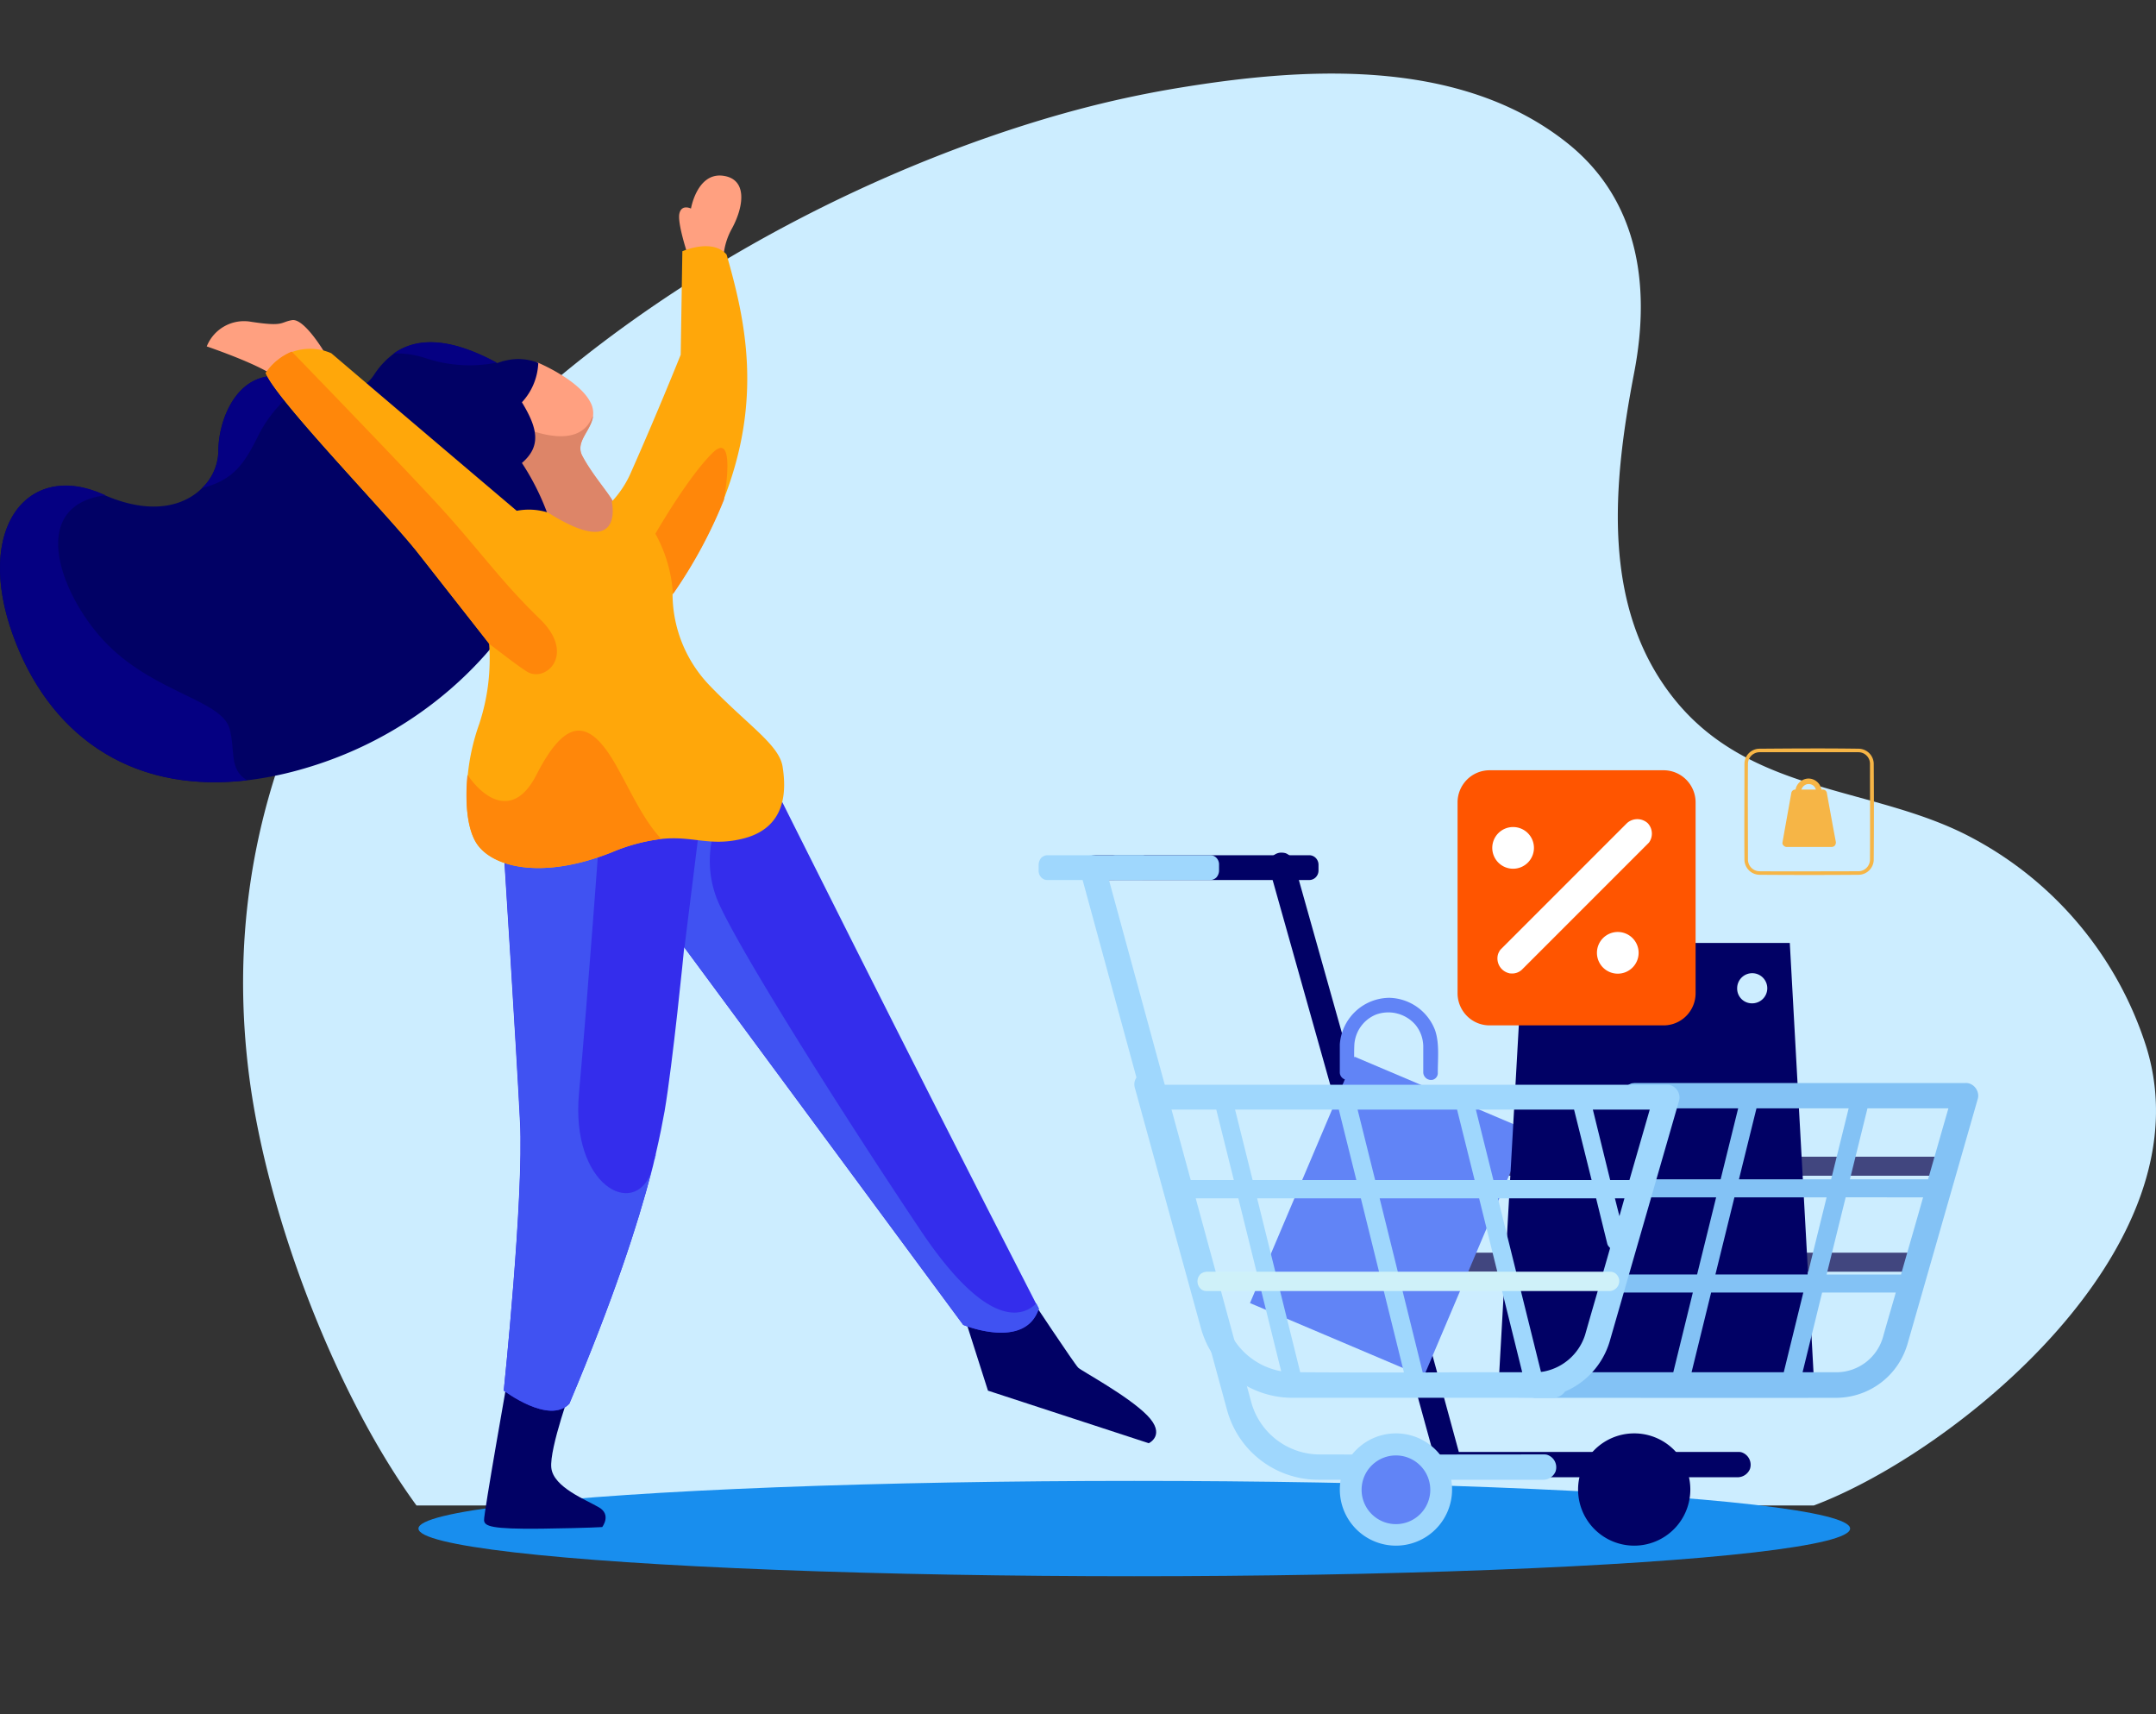 <svg xmlns="http://www.w3.org/2000/svg" xmlns:xlink="http://www.w3.org/1999/xlink" width="357.854" height="284.467" viewBox="0 0 357.854 284.467"><rect x="0" y="0" width="357.854" height="284.467" fill="#333333" stroke="none"/><defs><style>.a{fill:#ccedff;}.b{fill:#188eee;}.c{clip-path:url(#a);}.d{fill:#ffa080;}.d,.e,.f,.g,.h,.i,.j,.k,.l,.m,.n,.p,.q,.r,.s,.t{fill-rule:evenodd;}.e{fill:#dd8568;}.f{fill:#010165;}.g{fill:#050082;}.h{fill:#342dec;}.i{fill:#4052f2;}.j{fill:#ffa70a;}.k{fill:#ff870a;}.l{fill:#f6b546;}.m{fill:#9fd7fd;}.n{fill:#41467f;}.o,.p{fill:#6184f6;}.q{fill:#83c2f5;}.r{fill:#cff1f9;}.s{fill:#f50;}.t{fill:#fff;}</style><clipPath id="a"><rect width="318.941" height="284.467"/></clipPath></defs><g transform="translate(-379.503 -271.863)"><path class="a" d="M1158.945,978.992c-13.2-18.059-24.707-47.6-27.76-71.114-11.551-88.983,77.262-144.46,137.534-160.532q7.9-2.1,15.919-3.459c20.672-3.471,47.1-5.507,65.33,9.03,11.35,9.055,14.014,22.852,11.088,38.074-3.573,18.577-5.488,38.873,6.524,54.018,12.8,16.138,33.382,14.543,49.526,23.175a59.748,59.748,0,0,1,28.991,34.834c10.223,33.354-32.021,67.284-55.24,75.974Z" transform="translate(-710.309 -457.305)"/><g transform="translate(379.503 271.863)"><g transform="translate(15.889)"><ellipse class="b" cx="118.813" cy="7.911" rx="118.813" ry="7.911" transform="translate(53.566 245.741)"/></g><g transform="translate(0 29.127)"><path class="d" d="M19.613,5.473S16.2-.334,14.156.015c-2.019.349-1.271,1.121-6.8.274A6.661,6.661,0,0,0,0,4.376S10.193,7.841,11.713,9.834,19.613,5.473,19.613,5.473Z" transform="translate(34.316 23.981)"/><path class="d" d="M1.423,13.106S-.321,7.9.052,6.3,1.971,5.48,1.971,5.48,2.968-.4,7.155.022C11.342.47,10.819,4.981,8.8,8.744a11.345,11.345,0,0,0-1.371,7.078Z" transform="translate(112.717 0)"/><g transform="translate(79.936 30.987)"><path class="d" d="M.026,10.143A24.251,24.251,0,0,0,5.11,22.5a17.752,17.752,0,0,0,7,5.134c4.959,2.043,7.6,1.744,8.9.623h0a3,3,0,0,0,.773-1.022A5.5,5.5,0,0,0,21.733,23c-.773-1.445-3.389-4.386-5.009-7.427-1.271-2.367,1.445-4.162,1.77-6.629a3.787,3.787,0,0,0-.424-2.293C16.126,2.841,9.2,0,9.2,0S-.572,5.209.026,10.143Z" transform="translate(0)"/></g><g transform="translate(83.873 39.921)"><path class="e" d="M1.184,13.557a17.751,17.751,0,0,0,7,5.134c4.959,2.044,7.6,1.745,8.9.623h0c.249-.349.523-.7.773-1.022a5.5,5.5,0,0,0-.05-4.237C17.034,12.61,14.417,9.67,12.8,6.629,11.526,4.262,14.243,2.467,14.567,0a4.886,4.886,0,0,0-.3.523c-2.766,5.832-12.561.8-12.561.8S-1.757,4.012,1.184,13.557Z" transform="translate(0)"/></g><path class="f" d="M4.089,0S-.1,23.551,0,24.523c.1.947,1.121,1.47,9.545,1.371,8.424-.125,10.068-.274,10.068-.274s1.57-2.044-.548-3.265c-2.118-1.246-7.526-3.315-7.9-6.53-.374-3.24,3.539-13.906,3.539-13.906Z" transform="translate(80.345 198.648)"/><path class="f" d="M0,2.991,4.087,15.8l26.691,8.723s2.941-1.371-.274-4.635-10.841-7.327-11.439-7.9S10.891,0,10.891,0Z" transform="translate(159.896 185.838)"/><g transform="translate(0 27.655)"><path class="f" d="M2.167,48.624C7.849,64.349,20.933,75.016,41.02,72.673a57.5,57.5,0,0,0,8.548-1.695C74.515,64.1,85.256,45.633,85.256,45.633l6.006-16.075a41.137,41.137,0,0,0-4.635-9.545c3.19-2.741,2.692-5.657,0-10.068a10.172,10.172,0,0,0,2.716-6.529,8.8,8.8,0,0,0-5.283-.424,7.624,7.624,0,0,0-.947.249,5.2,5.2,0,0,0-.573.2c-.025-.025-.05-.025-.1-.05-8.2-4.436-13.532-4.062-17.1-1.5A13.437,13.437,0,0,0,62.1,5.36c-2.567,3.888-6.255,2.417-10.941,1.2a28.953,28.953,0,0,0-4.86-.922c-6.978-.623-10.093,7.177-10.068,12.536A8.735,8.735,0,0,1,33.519,24.2c-2.966,2.941-8.349,4.486-16,1.221l-.374-.15C4.634,19.615-4.313,30.78,2.167,48.624Z" transform="translate(0 0.029)"/><g transform="translate(0 0)"><path class="g" d="M.947,0A7.638,7.638,0,0,0,0,.249C.324.174.648.075.947,0Z" transform="translate(83.113 2.996)"/><path class="g" d="M0,1.874a15.417,15.417,0,0,1,5.209.748A23.168,23.168,0,0,0,17.1,3.395C8.9-1.041,3.564-.668,0,1.874Z" transform="translate(65.344 0)"/><path class="g" d="M9.5,9.555a22.128,22.128,0,0,1,8.149-8.6,28.961,28.961,0,0,0-4.86-.922C5.807-.588,2.692,7.213,2.716,12.571A8.734,8.734,0,0,1,0,18.6C5.283,17.256,7.053,14.54,9.5,9.555Z" transform="translate(33.544 5.603)"/><path class="g" d="M2.167,24.859C7.849,40.584,20.933,51.251,41.02,48.908c-3.04-1.77-1.944-4.935-2.891-8.5C36.858,35.625,26.017,34.5,17.967,26.5c-7.6-7.526-13.906-23.152-.449-24.9l-.374-.15C4.634-4.15-4.313,7.015,2.167,24.859Z" transform="translate(0 23.794)"/></g></g><g transform="translate(83.586 99.734)"><path class="h" d="M.025,101.9s7.551,5.732,10.891,2.168c7.377-17.52,11.364-29.806,13.607-38.4h0c.2-.723.374-1.445.523-2.118l.224-.972c.648-2.766,1.1-5.084,1.445-7,1.346-7.825,3.24-26.841,3.265-27.239h0l46.3,62.653s10.268,4.262,12.536-2.717c-.15-.274-.3-.573-.449-.847C66.79,45.432,44.136,0,44.136,0L16.05,7.626h0L0,11.987S2.093,44.759,2.716,57.22C3.389,69.656.025,101.9.025,101.9Z" transform="translate(0)"/><g transform="translate(0.032 7.633)"><g transform="translate(25.296 97.594) rotate(180)"><path class="i" d="M.245.061V0C.153.337.092.675,0,.981A2.828,2.828,0,0,0,.245.061Z" transform="translate(0 41.667)"/><path class="i" d="M24.468,3.34S16.925-2.393,13.583,1.163C6.193,18.671,2.207,30.967,0,39.552c2.882-7.727,13.368-2.146,11.988,13.062C10.517,68.956,8.462,97.257,8.432,97.594L24.468,93.24s-2.085-32.777-2.729-45.226S24.468,3.34,24.468,3.34Z" transform="translate(0.828 0)"/></g><g transform="translate(88.827 84.656) rotate(180)"><path class="i" d="M58.84,63.928h0L12.541,1.287S2.269-2.976,0,4.015c.153.276.306.583.429.859C2.361,2.912,8.217-.093,19.685,17.047,34.157,38.663,50.868,65.4,53.474,72.054a17.4,17.4,0,0,1,0,12.479l3.005-1.686L58.84,63.928Z" transform="translate(0 0)"/></g></g></g><g transform="translate(44.1 11.728)"><g transform="translate(0 0)"><path class="j" d="M37.084,65.962a34.346,34.346,0,0,1-1.645,13.333,35.57,35.57,0,0,0-1.894,8.424h0c-.474,4.411-.125,8.748,1.346,11.19,2.442,4.087,10.791,6.355,22.6,1.645a30.288,30.288,0,0,1,8.174-2.193c5.308-.548,7.925,1.271,13.333,0,7.626-1.769,7.377-8.3,6.8-11.987s-5.857-6.928-12.262-13.632a21.988,21.988,0,0,1-6.006-14.978v-.025a78.67,78.67,0,0,0,8.448-15.626h0c6.579-16.722,3.639-29.856.523-40.722C74.142-1.377,69.158.841,69.158.841l-.274,17.171S65.1,27.458,60.709,37.352a16.892,16.892,0,0,1-3.265,5.034s2.293,9.969-10.617,1.794H46.8a10.628,10.628,0,0,0-5.134-.274S26.392,30.972,10.891,17.763a8.815,8.815,0,0,0-6.554-.2A9.5,9.5,0,0,0,0,21.053c1.769,4.486,20.211,23.4,25.345,29.956,5.134,6.53,11.738,14.928,11.738,14.953Z" transform="translate(0 0)"/></g><g transform="translate(0.02 17.489)"><g transform="translate(33.302 62.899)"><path class="k" d="M1.563,18.52c2.442,4.087,10.791,6.355,22.6,1.645a30.285,30.285,0,0,1,8.174-2.193c-2.916-3.115-4.81-7.377-7.377-11.987-4.511-8.075-8.4-8.324-13.358,1.371C7.993,14.408,3.183,11.692.168,7.33-.256,11.742.093,16.053,1.563,18.52Z" transform="translate(0 0)"/></g><g transform="translate(0 0)"><path class="k" d="M0,3.514C1.769,8,20.212,26.915,25.345,33.47c5.134,6.579,11.713,14.978,11.713,14.978v.025c2.542,1.944,5.009,3.838,6.255,4.611,3.09,1.969,8.274-2.816,2.168-8.723-6.081-5.881-9.4-10.592-15.526-17.445C25.2,21.607,10.642,6.529,4.311,0A9.66,9.66,0,0,0,0,3.514Z" transform="translate(0)"/></g><g transform="translate(76.615 40.249) rotate(180)"><path class="k" d="M11.954,10.026A23.548,23.548,0,0,1,9.041,0,78.672,78.672,0,0,0,.579,15.637h0c-.153.828-2.023,11.682,1.9,7.788C6.588,19.378,11.954,10.026,11.954,10.026Z" transform="translate(0)"/></g></g></g></g><g transform="translate(172.396 124.194)"><g transform="translate(117.13 0)"><path class="l" d="M341.988,56.042a2.514,2.514,0,0,0-2.454,2.454c0,5.323-.042,10.688,0,16.011a2.543,2.543,0,0,0,2.454,2.454c5.531.042,11.02.042,16.551,0a2.543,2.543,0,0,0,2.454-2.454c.042-5.323.042-10.688,0-16.011a2.543,2.543,0,0,0-2.454-2.454C353.05,55.959,347.519,56,341.988,56.042Zm16.51.582a1.918,1.918,0,0,1,1.871,1.871c0,5.323.042,10.646,0,16.011a1.948,1.948,0,0,1-1.871,1.871c-5.489,0-11.02.042-16.51,0a1.948,1.948,0,0,1-1.871-1.871c0-5.323-.042-10.646,0-16.011a1.948,1.948,0,0,1,1.871-1.871Z" transform="translate(-339.516 -55.994)"/><path class="l" d="M367.474,78.841a.672.672,0,0,0-.665-.582h-4.575a.672.672,0,0,0-.665.582c-.291,1.622-1.123,6.238-1.456,8.151a.52.52,0,0,0,.166.541.671.671,0,0,0,.541.25h7.444a.732.732,0,0,0,.541-.25.914.914,0,0,0,.166-.541C368.6,85.079,367.765,80.463,367.474,78.841Z" transform="translate(-353.773 -71.432)"/><path class="l" d="M370.033,72.291a2.24,2.24,0,0,0-2.079,1.5,2.307,2.307,0,0,0-.125.707.492.492,0,0,0,.665.374.682.682,0,0,0,.291-.457,1.348,1.348,0,0,1,.915-1.164,1.264,1.264,0,0,1,1.206.291,1.29,1.29,0,0,1,.374.915.6.6,0,0,0,.083.291.472.472,0,0,0,.665.083.625.625,0,0,0,.166-.457,2.2,2.2,0,0,0-2.079-2.079Z" transform="translate(-359.368 -67.294)"/></g><path class="f" d="M814.414,996.338a9.315,9.315,0,1,0,9.315,9.315A9.3,9.3,0,0,0,814.414,996.338Z" transform="translate(-715.564 -882.676)"/><path class="f" d="M798.835,762.746h0l-22.29-79.18a2.357,2.357,0,0,0-1.331-1.414,2.709,2.709,0,0,0-1-.083,2.106,2.106,0,0,0-1.788,2.121,2.08,2.08,0,0,0,.083.5l22.29,79.18,5.573,20.253a3.141,3.141,0,0,0,.541.956,1.99,1.99,0,0,0,.956.541c.166.042.374.042.541.083h47.907a2.232,2.232,0,0,0,1.955-1.372,2.179,2.179,0,0,0-1.456-2.786,2.02,2.02,0,0,0-.5-.042H803.95l-5.115-18.755Z" transform="translate(-734.21 -664.762)"/><path class="f" d="M1006.375,685.02a1.607,1.607,0,0,1,.458-1.123,1.51,1.51,0,0,1,1.081-.457h35.639a1.51,1.51,0,0,1,1.081.457,1.606,1.606,0,0,1,.457,1.123v.957a1.606,1.606,0,0,1-.457,1.123,1.51,1.51,0,0,1-1.081.457h-35.639a1.51,1.51,0,0,1-1.081-.457,1.606,1.606,0,0,1-.458-1.123Z" transform="translate(-998.64 -665.718)"/><path class="m" d="M1060.22,685.02a1.775,1.775,0,0,1,.416-1.123,1.489,1.489,0,0,1,1.04-.457h15.678a1.418,1.418,0,0,1,1.04.457,1.569,1.569,0,0,1,.416,1.123v.957a1.774,1.774,0,0,1-.416,1.123,1.489,1.489,0,0,1-1.04.457h-15.678a1.351,1.351,0,0,1-1.04-.457,1.57,1.57,0,0,1-.416-1.123Z" transform="translate(-1048.867 -665.718)"/><path class="m" d="M879.465,683.519a2.106,2.106,0,0,0-1.788,2.121,2.1,2.1,0,0,0,.083.5l24.37,89.41a15.69,15.69,0,0,0,15.1,11.561h37.469a2.233,2.233,0,0,0,1.955-1.372,2.179,2.179,0,0,0-1.456-2.786,2.023,2.023,0,0,0-.5-.042c-12.517,0-24.993.042-37.511,0a11.814,11.814,0,0,1-10.979-8.442l-24.37-89.41A2.551,2.551,0,0,0,880.5,683.6,2.217,2.217,0,0,0,879.465,683.519Z" transform="translate(-870.857 -665.755)"/><path class="n" d="M666.558,846.644c-.333.166-.457.166-.707.5a1.713,1.713,0,0,0,.333,2.37,1.5,1.5,0,0,0,.832.249h92.945a1.5,1.5,0,0,0,.832-.249A1.583,1.583,0,0,0,760,846.6H667.057C666.849,846.6,666.683,846.644,666.558,846.644Z" transform="translate(-610.5 -778.852)"/><path class="n" d="M679.986,898.59c-.333.166-.457.166-.707.5a1.713,1.713,0,0,0,.333,2.37,1.5,1.5,0,0,0,.832.25H757a1.5,1.5,0,0,0,.832-.25,1.583,1.583,0,0,0-.79-2.911h-76.6C680.277,898.549,680.11,898.59,679.986,898.59Z" transform="translate(-611.659 -814.871)"/><rect class="o" width="31.314" height="44.414" transform="translate(63.906 104.268) rotate(-157.014)"/><path class="p" d="M949.743,760.613a8.308,8.308,0,0,0-8.109,7.735v4.7a1.247,1.247,0,0,0,2,.915,1.35,1.35,0,0,0,.416-.749v-.166c0-1.58-.083-3.119,0-4.7a5.79,5.79,0,0,1,3.576-4.949,5.951,5.951,0,0,1,6.57,1.705,5.761,5.761,0,0,1,1.289,3.535v4.408a1.3,1.3,0,0,0,1.58,1.164,1.157,1.157,0,0,0,.832-1v-.166c0-2.412.291-4.907-.458-7.07a8.326,8.326,0,0,0-7.693-5.365Z" transform="translate(-891.647 -719.228)"/><path class="f" d="M742.31,730.91h44.206l3.992,72.277H738.234Zm37.968,10.022a2.5,2.5,0,1,0-2.5-2.5A2.45,2.45,0,0,0,780.278,740.932Z" transform="translate(-661.84 -698.633)"/><path class="m" d="M1097.247,685.02a1.775,1.775,0,0,1,.416-1.123,1.489,1.489,0,0,1,1.04-.457h15.678a1.351,1.351,0,0,1,1.039.457,1.569,1.569,0,0,1,.416,1.123v.957a1.774,1.774,0,0,1-.416,1.123,1.488,1.488,0,0,1-1.039.457H1098.7a1.351,1.351,0,0,1-1.04-.457,1.571,1.571,0,0,1-.416-1.123Z" transform="translate(-1097.247 -665.718)"/><path class="m" d="M943.4,996.338a9.315,9.315,0,1,0,9.315,9.315A9.3,9.3,0,0,0,943.4,996.338Z" transform="translate(-884.096 -882.676)"/><g transform="translate(53.605 117.321)"><path class="p" d="M950.225,1008.273a5.7,5.7,0,1,0,5.7,5.7A5.706,5.706,0,0,0,950.225,1008.273Z" transform="translate(-944.527 -1008.273)"/></g><path class="q" d="M651.342,854.718a2.257,2.257,0,0,0-2.079,1.872,2.181,2.181,0,0,0,1.58,2.329,2.023,2.023,0,0,0,.5.042c16.676,0,33.352.042,50.028,0a12.35,12.35,0,0,0,11.478-8.442l.125-.374,11.686-40.755a1.869,1.869,0,0,0,.042-.956,2.17,2.17,0,0,0-1.123-1.5,1.8,1.8,0,0,0-.956-.208H667.769c-.166,0-.333.042-.5.042a2.37,2.37,0,0,0-1.456,1.289,2.155,2.155,0,0,0,1,2.62,2.092,2.092,0,0,0,1,.249H684.9L681.991,822.7h-13.1l-.416.042a1.6,1.6,0,0,0-.707.458,1.565,1.565,0,0,0,.333,2.246,1.936,1.936,0,0,0,.832.25h12.31L678.082,838.5H664.4l-.416.042a1.605,1.605,0,0,0-.707.458,1.565,1.565,0,0,0,.333,2.246,1.935,1.935,0,0,0,.832.25h12.933l-3.244,13.224H651.342Zm29.069-13.224h15.3l-3.244,13.224h-15.3Zm30.649,0c-.707,2.5-1.455,4.99-2.162,7.527a8.064,8.064,0,0,1-7.569,5.7H695.59l3.244-13.224Zm4.533-15.8c-1.206,4.283-2.454,8.525-3.66,12.809H699.582l3.161-12.809Zm-31.314,0h15.3L696.422,838.5h-15.3Zm22.082-14.763h13.432c-1.123,3.909-2.246,7.818-3.368,11.769H703.45Zm-18.423,0h15.3L700.331,822.7h-15.3Z" transform="translate(-568.794 -751.203)"/><path class="m" d="M815.248,802.741l-.166-.541a2.357,2.357,0,0,0-1.331-1.414,2.046,2.046,0,0,0-1-.083,2.7,2.7,0,0,0-.957.374,2.162,2.162,0,0,0-.832,1.247,2.011,2.011,0,0,0,.042,1l10.979,39.923a15.777,15.777,0,0,0,15.179,11.519h37.261c1.081,0,2.2.042,3.285,0h2.869a2.446,2.446,0,0,0,1.83-1.04,13.089,13.089,0,0,0,7.4-8.276l11.519-39.964a1.871,1.871,0,0,0,.042-.957,2.17,2.17,0,0,0-1.123-1.5,1.8,1.8,0,0,0-.956-.208H815.248Zm23.205,47.783L831.3,821.663h17.217l7.153,28.9C849.931,850.565,844.193,850.565,838.454,850.524Zm20.336.042-7.153-28.9h16.51l7.153,28.861h-.915C869.186,850.524,863.987,850.524,858.789,850.565Zm12.476-28.9h16.3l1.83,7.444a1.226,1.226,0,0,0,.333.624c.042.042.083.125.166.166-1.372,4.824-2.786,9.606-4.159,14.43a8.973,8.973,0,0,1-7.319,6.155Zm-50.818,0h7.735l7.111,28.694a11.813,11.813,0,0,1-9.232-8.276Zm70.239,0h1.58l-.832,2.953Zm-74.273-14.722h8.109l2.911,11.686h-7.818Zm11.228,0h17.217l2.911,11.686H830.552Zm20.336,0h16.51l2.911,11.686h-16.51Zm19.629,0h16.3l2.911,11.686h-16.3Zm19.421,0h9.44c-1.123,3.909-2.246,7.777-3.369,11.686h-3.2Z" transform="translate(-795.038 -747.009)"/><path class="r" d="M844.613,908.94c-.333.166-.457.166-.707.5a1.713,1.713,0,0,0,.333,2.371,1.5,1.5,0,0,0,.832.249h67a1.678,1.678,0,0,0,1.5-1.83,1.659,1.659,0,0,0-.665-1.123,1.5,1.5,0,0,0-.832-.25H845.029C844.9,908.9,844.78,908.9,844.613,908.94Z" transform="translate(-817.208 -822.018)"/><g transform="translate(69.532 3.624)"><path class="s" d="M802.251,642.826a5.348,5.348,0,0,1,1.539-3.784,5.291,5.291,0,0,1,3.743-1.58h28.944a5.291,5.291,0,0,1,3.743,1.58,5.348,5.348,0,0,1,1.539,3.784v31.605a5.347,5.347,0,0,1-1.539,3.784,5.291,5.291,0,0,1-3.743,1.58H807.533a5.29,5.29,0,0,1-3.743-1.58,5.348,5.348,0,0,1-1.539-3.784Z" transform="translate(-802.251 -637.461)"/><path class="t" d="M822.068,688.377a.676.676,0,0,1-.278-.04,2.518,2.518,0,0,1-1.829-3.141,2.748,2.748,0,0,1,.4-.755l.2-.2,20.792-20.793a2.564,2.564,0,0,1,3.459,0,2.526,2.526,0,0,1,.2,3.22l-.2.2-20.793,20.793A2.356,2.356,0,0,1,822.068,688.377Z" transform="translate(-813.247 -654.664)"/><path class="t" d="M830.8,669.606a3.459,3.459,0,1,1,3.459-3.459A3.461,3.461,0,0,1,830.8,669.606Z" transform="translate(-804.208 -635.853)"/><path class="t" d="M890.072,729.012a3.459,3.459,0,1,1,3.459-3.459A3.461,3.461,0,0,1,890.072,729.012Z" transform="translate(-880.854 -712.673)"/></g></g></g></g></svg>